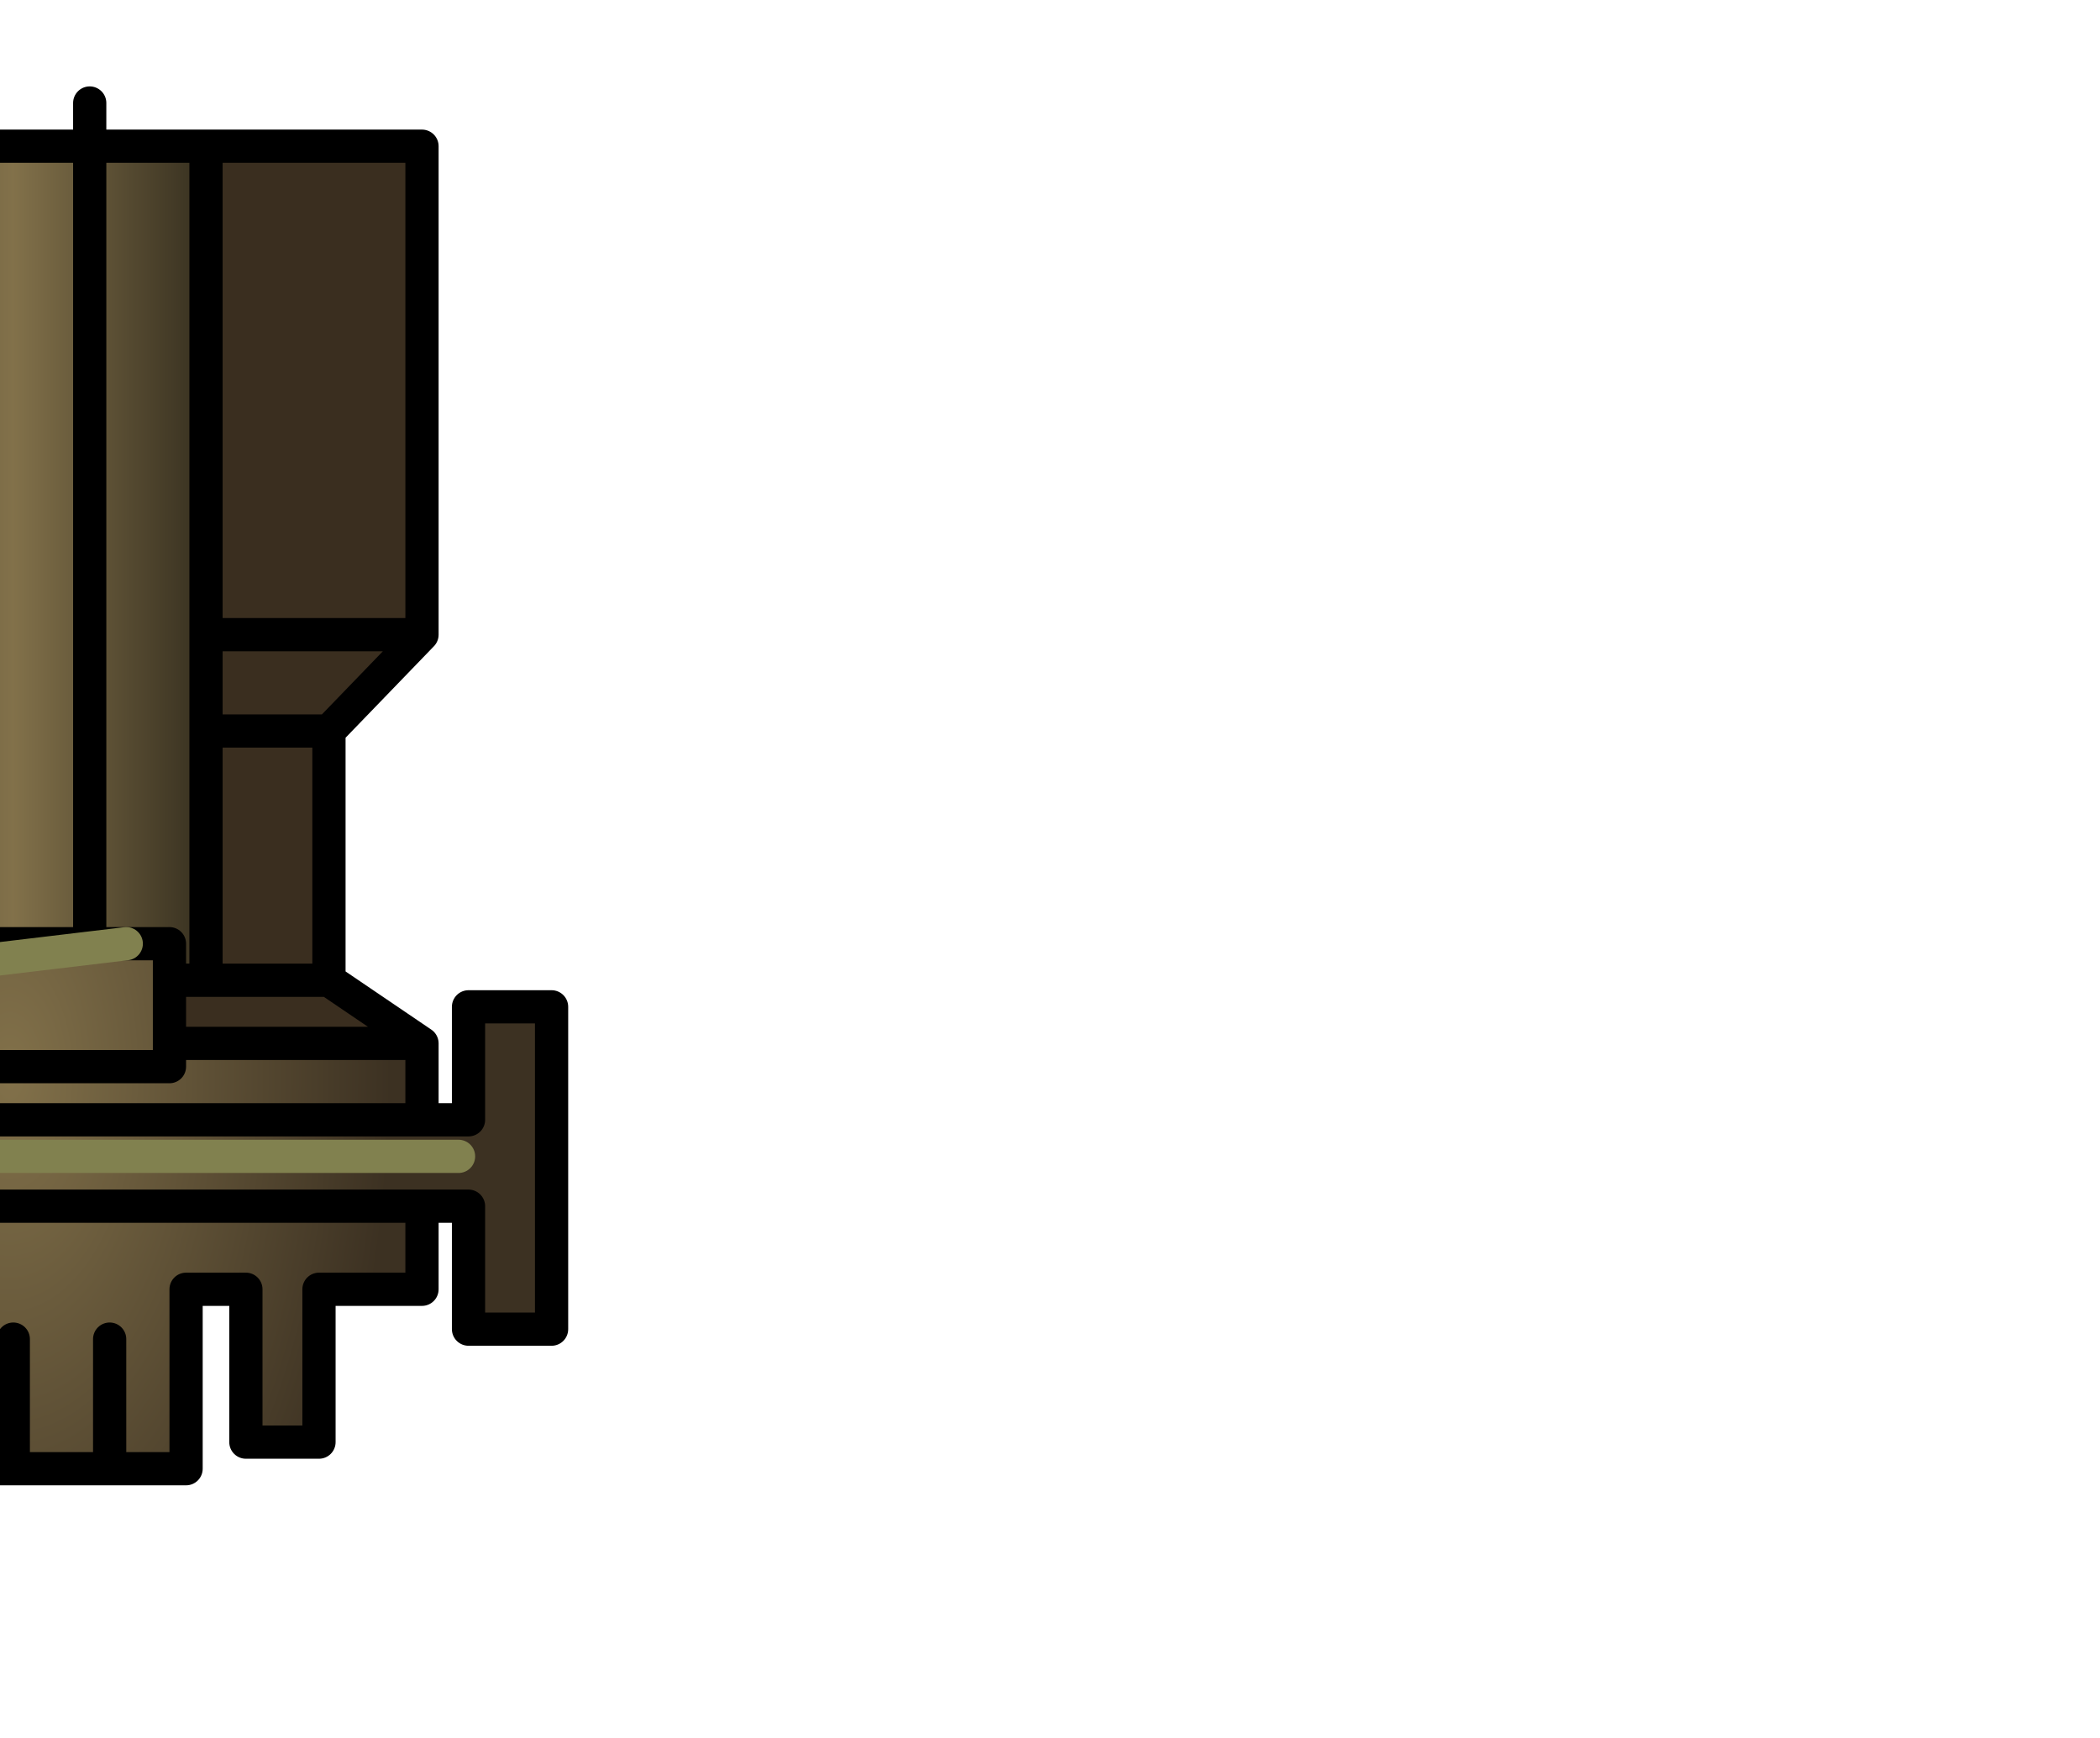 <?xml version="1.0" encoding="UTF-8" standalone="no"?>
<svg xmlns:xlink="http://www.w3.org/1999/xlink" height="26.15px" width="31.6px" xmlns="http://www.w3.org/2000/svg">
  <g transform="matrix(1.0, 0.0, 0.0, 1.0, 0.0, 0.0)">
    <path d="M15.95 -2.5 L15.95 -1.2 -15.65 -1.2 -15.65 -2.5 -15.65 -4.05 15.95 -4.05 15.95 -2.5 -15.65 -2.5 15.95 -2.5" fill="url(#gradient0)" fill-rule="evenodd" stroke="none"/>
    <path d="M1.35 2.2 L3.1 2.2 3.1 9.55 3.1 11.0 3.1 14.75 2.55 14.75 2.55 14.2 1.9 14.2 1.35 14.2 1.35 2.2 1.35 14.2 -1.0 14.2 -1.95 14.2 -1.95 14.75 -2.55 14.75 -2.55 11.0 -2.55 9.55 -2.55 2.2 -1.0 2.2 -0.35 2.2 -0.35 13.8 -0.35 2.2 1.35 2.2 M-1.0 2.2 L-1.0 14.2 -1.0 2.2" fill="url(#gradient1)" fill-rule="evenodd" stroke="none"/>
    <path d="M2.55 14.75 L3.1 14.75 3.1 11.0 3.1 9.55 3.1 2.2 6.35 2.2 6.35 9.55 4.95 11.0 4.95 14.75 6.35 15.7 2.55 15.7 2.55 14.75 M-5.9 15.7 L-4.25 14.75 -4.25 11.0 -5.9 9.55 -5.9 2.2 -2.55 2.2 -2.55 9.55 -2.55 11.0 -2.55 14.75 -1.95 14.75 -1.95 15.7 -5.9 15.7 M6.35 9.55 L3.1 9.55 6.35 9.55 M3.1 11.0 L4.95 11.0 3.1 11.0 M3.1 14.75 L4.95 14.75 3.1 14.75 M-4.25 11.0 L-2.55 11.0 -4.25 11.0 M-2.55 14.75 L-4.25 14.75 -2.55 14.75 M-2.55 9.55 L-5.9 9.55 -2.55 9.55" fill="#3a2e1f" fill-rule="evenodd" stroke="none"/>
    <path d="M1.35 14.2 L1.9 14.2 2.55 14.2 2.55 14.75 2.55 15.7 6.35 15.7 6.35 16.85 7.05 16.85 7.05 15.15 8.3 15.15 8.3 20.0 7.05 20.0 7.05 18.15 6.35 18.15 6.35 19.4 4.8 19.4 4.8 21.7 3.7 21.7 3.7 19.4 2.8 19.4 2.8 22.1 1.65 22.1 0.2 22.1 -1.45 22.1 -2.55 22.1 -2.55 19.4 -3.35 19.4 -3.35 21.3 -4.4 21.3 -4.4 19.4 -5.9 19.4 -5.9 18.15 -6.4 18.15 -6.4 20.25 -7.6 20.25 -7.6 15.0 -6.4 15.0 -6.4 16.85 -5.9 16.85 -5.9 15.7 -1.95 15.7 -1.95 16.05 -1.55 16.05 2.55 16.05 2.55 15.7 2.55 16.05 -1.55 16.05 -1.95 16.05 -1.95 15.7 -1.95 14.75 -1.95 14.2 -1.0 14.2 1.35 14.2 M0.2 20.15 L0.2 22.1 0.2 20.15 M1.65 20.15 L1.65 22.1 1.65 20.15 M-1.55 16.05 L-1.45 14.6 1.9 14.2 -1.45 14.6 -1.55 16.05 M-1.45 22.1 L-1.45 20.0 -1.45 22.1 M6.9 17.4 L-6.4 17.4 6.9 17.4 M6.35 16.85 L-5.9 16.85 6.35 16.85 M-5.9 18.15 L6.35 18.15 -5.9 18.15" fill="url(#gradient2)" fill-rule="evenodd" stroke="none"/>
    <path d="M15.95 -2.5 L15.95 -1.2 -15.65 -1.2 -15.65 -2.5 -15.65 -4.05 15.95 -4.05 15.95 -2.5 -15.65 -2.5 M1.35 2.2 L1.35 1.55 M3.1 2.2 L1.35 2.2 1.35 14.2 1.9 14.2 2.55 14.2 2.55 14.75 3.1 14.75 3.1 11.0 3.1 9.55 3.1 2.2 6.35 2.2 6.35 9.55 4.95 11.0 4.95 14.75 6.35 15.7 6.35 16.85 7.05 16.85 7.05 15.15 8.3 15.15 8.3 20.0 7.05 20.0 7.05 18.15 6.35 18.15 6.35 19.4 4.8 19.4 4.8 21.7 3.7 21.7 3.7 19.4 2.8 19.4 2.8 22.1 1.65 22.1 0.2 22.1 -1.45 22.1 -2.55 22.1 -2.55 19.4 -3.35 19.4 -3.35 21.3 -4.4 21.3 -4.4 19.4 -5.9 19.4 -5.9 18.15 -6.4 18.15 -6.4 20.25 -7.6 20.25 -7.6 15.0 -6.4 15.0 -6.4 16.85 -5.9 16.85 -5.9 15.7 -4.25 14.75 -4.25 11.0 -5.9 9.55 -5.9 2.2 -2.55 2.2 -1.0 2.2 -1.0 0.4 M4.95 11.0 L3.1 11.0 M3.1 9.55 L6.35 9.55 M2.55 15.7 L2.55 16.05 -1.55 16.05 -1.95 16.05 -1.95 15.7 -5.9 15.7 M2.55 14.75 L2.55 15.7 6.35 15.7 M4.95 14.75 L3.1 14.75 M1.65 22.1 L1.65 20.15 M0.2 22.1 L0.2 20.15 M-1.0 2.2 L-0.35 2.2 1.35 2.2 M-2.55 11.0 L-4.25 11.0 M-2.55 2.2 L-2.55 9.55 -2.55 11.0 -2.55 14.75 -1.95 14.75 -1.95 14.2 -1.0 14.2 -1.0 2.2 M-5.9 9.55 L-2.55 9.55 M-4.25 14.75 L-2.55 14.75 M-1.95 15.7 L-1.95 14.75 M-1.45 20.0 L-1.45 22.1 M-1.0 14.2 L1.35 14.2 M6.35 18.15 L-5.9 18.15 M-5.9 16.85 L6.35 16.85" fill="none" stroke="#000000" stroke-linecap="round" stroke-linejoin="round" stroke-width="0.5"/>
    <path d="M-0.35 2.2 L-0.35 0.8 M1.9 14.2 L-1.45 14.6 -1.55 16.05 M-0.35 2.2 L-0.35 13.8 M-6.4 17.4 L6.9 17.4" fill="none" stroke="#81814f" stroke-linecap="round" stroke-linejoin="round" stroke-width="0.5"/>
  </g>
  <defs>
    <radialGradient cx="0" cy="0" gradientTransform="matrix(0.019, 0.0, 0.0, 0.019, 0.15, -2.65)" gradientUnits="userSpaceOnUse" id="gradient0" r="819.2" spreadMethod="pad">
      <stop offset="0.0" stop-color="#82714a"/>
      <stop offset="1.0" stop-color="#3c3122"/>
    </radialGradient>
    <linearGradient gradientTransform="matrix(-0.004, 0.0, 0.0, 0.007, -0.15, -18.25)" gradientUnits="userSpaceOnUse" id="gradient1" spreadMethod="pad" x1="-819.2" x2="819.2">
      <stop offset="0.0" stop-color="#362f1f"/>
      <stop offset="0.447" stop-color="#82714a"/>
      <stop offset="1.0" stop-color="#3c3122"/>
    </linearGradient>
    <radialGradient cx="0" cy="0" gradientTransform="matrix(0.007, 0.0, 0.0, 0.013, 0.15, 16.15)" gradientUnits="userSpaceOnUse" id="gradient2" r="819.2" spreadMethod="pad">
      <stop offset="0.0" stop-color="#82714a"/>
      <stop offset="1.0" stop-color="#3c3122"/>
    </radialGradient>
  </defs>
</svg>
